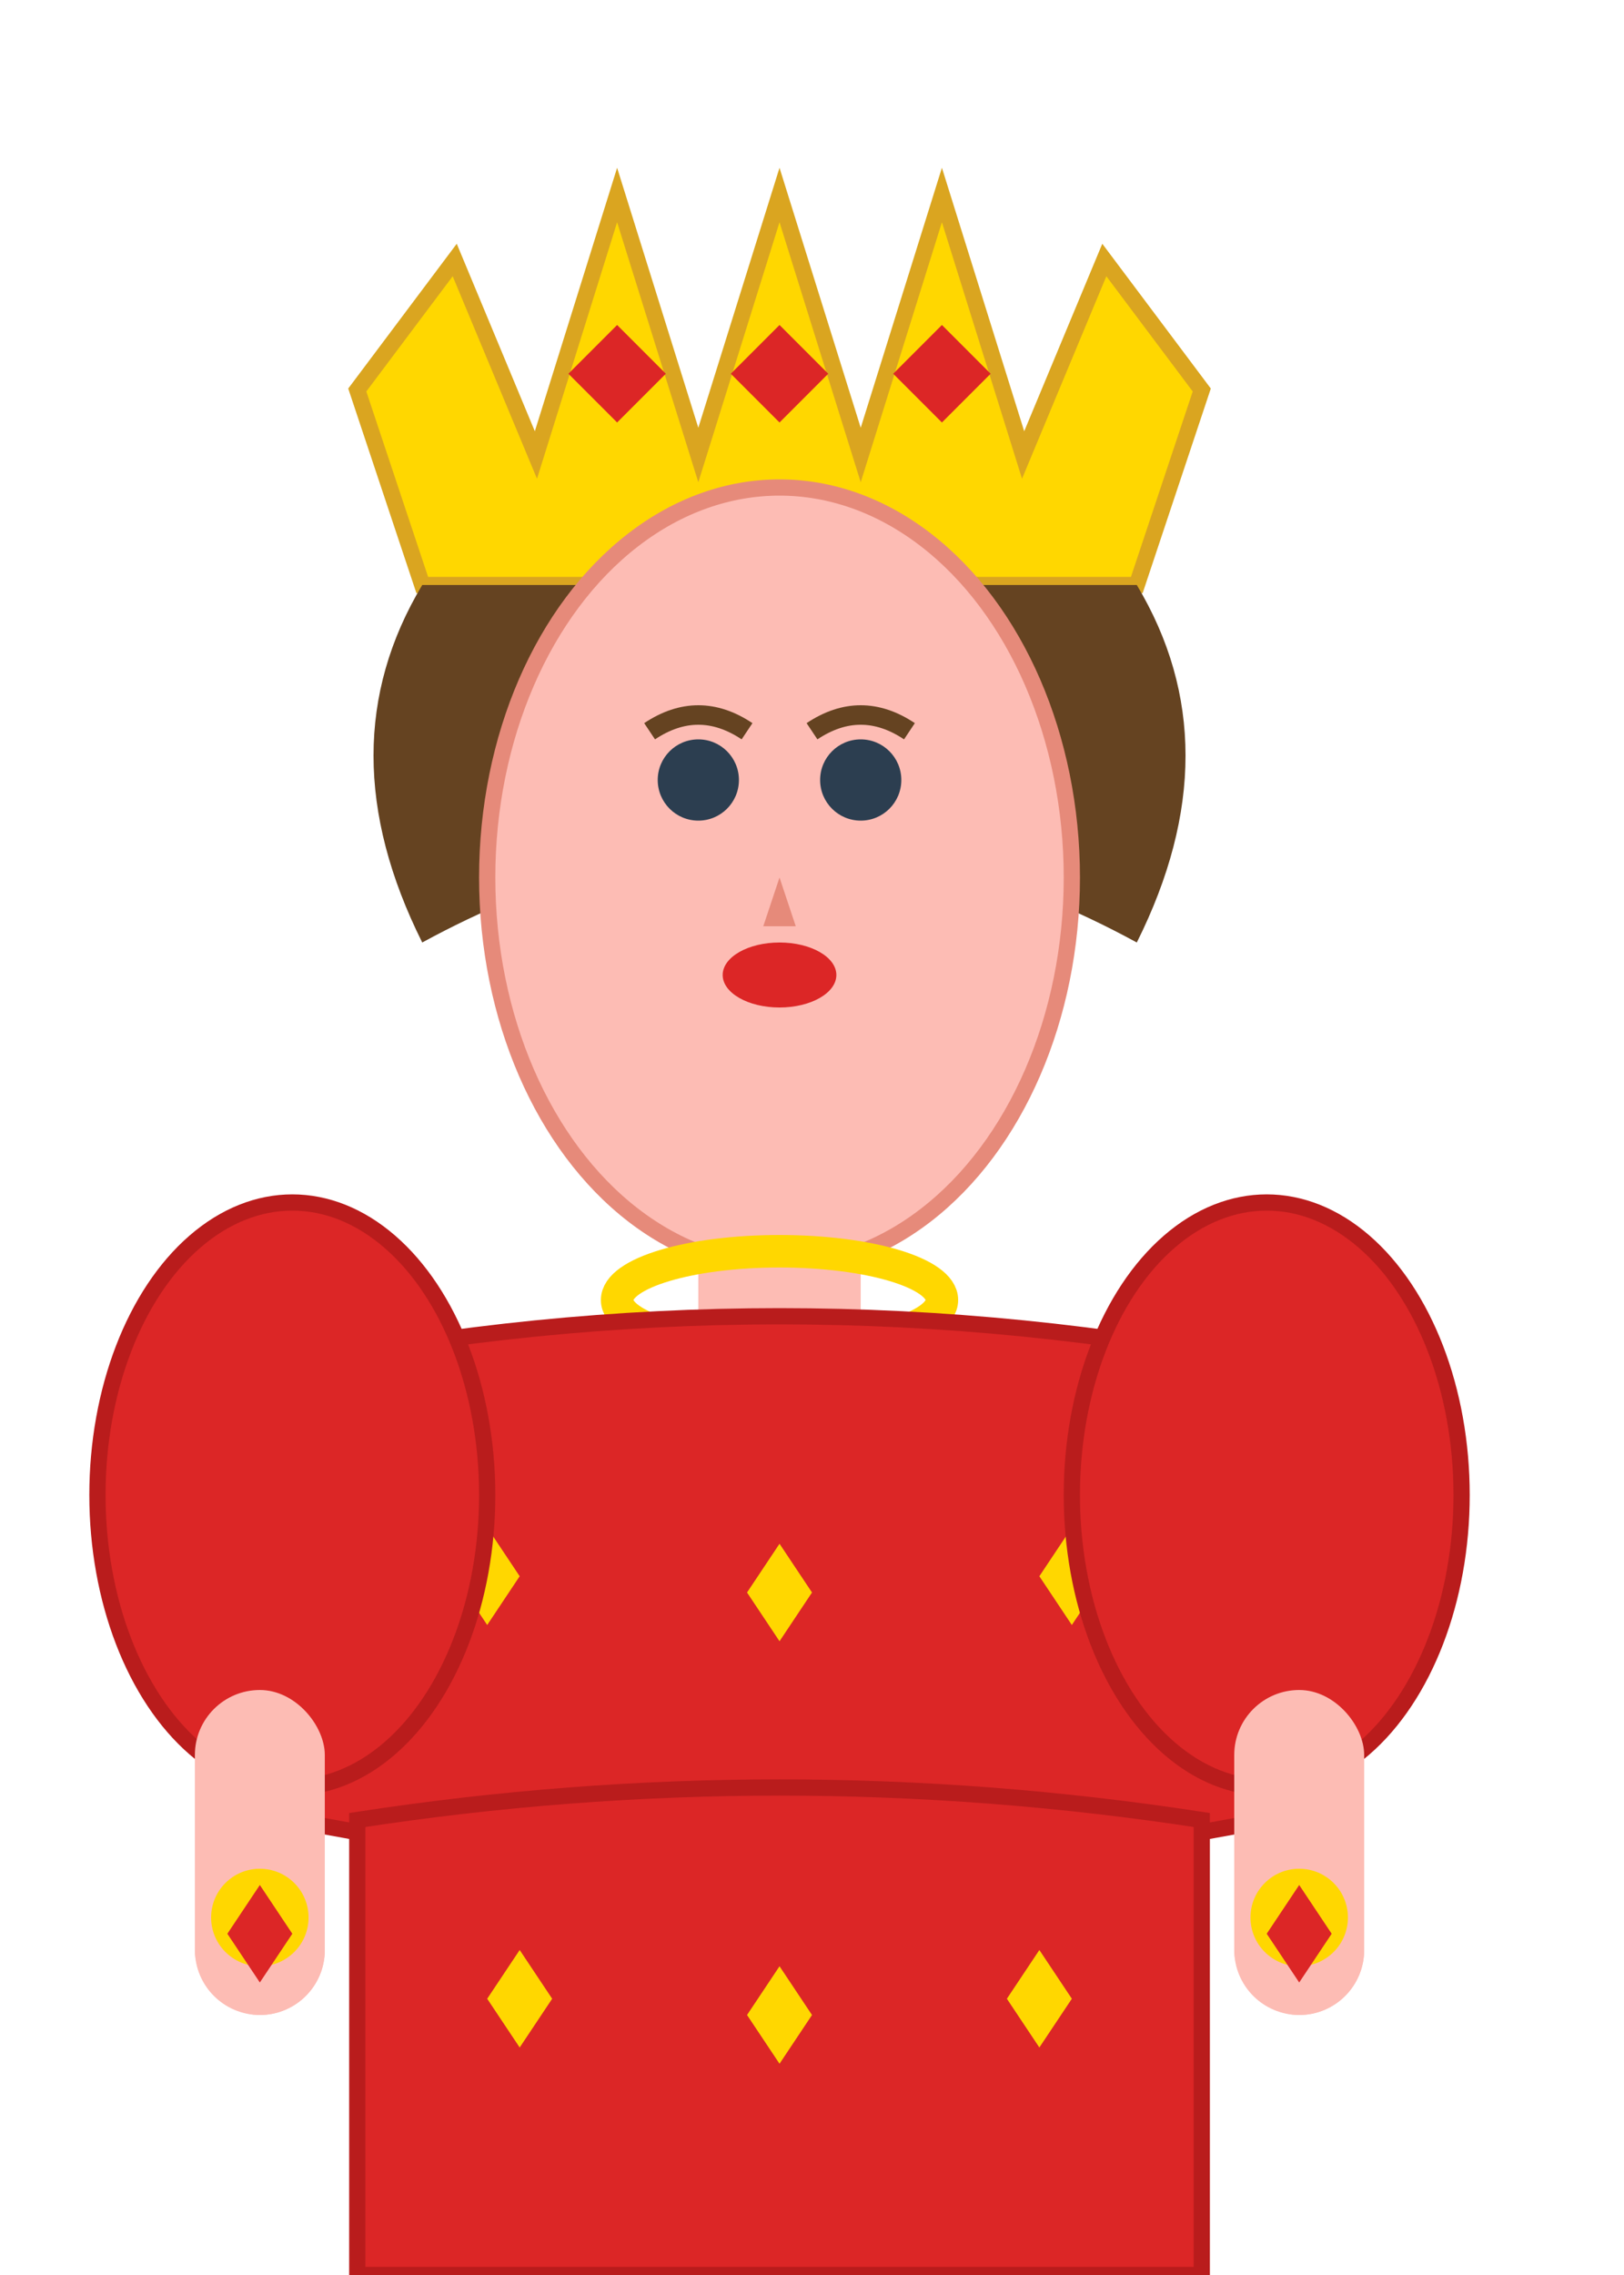 <svg viewBox="0 0 100 140" xmlns="http://www.w3.org/2000/svg">
  <!-- Crown -->
  <path d="M22 24 L28 16 L33 28 L38 12 L43 28 L48 12 L53 28 L58 12 L63 28 L68 16 L74 24 L70 36 L26 36 Z" 
        fill="#FFD700" stroke="#DAA520" stroke-width="1"/>
  
  <!-- Crown jewels (diamonds) -->
  <path d="M38 20 L35 23 L38 26 L41 23 Z" fill="#DC2626"/>
  <path d="M48 20 L45 23 L48 26 L51 23 Z" fill="#DC2626"/>
  <path d="M58 20 L55 23 L58 26 L61 23 Z" fill="#DC2626"/>

  <!-- Hair -->
  <path d="M26 36 Q20 46 26 58 Q48 46 70 58 Q76 46 70 36" fill="#654321"/>
  
  <!-- Face -->
  <ellipse cx="48" cy="54" rx="18" ry="24" fill="#FDBCB4" stroke="#E68A7A" stroke-width="1"/>

  <!-- Eyes -->
  <circle cx="43" cy="48" r="2.5" fill="#2C3E50"/>
  <circle cx="53" cy="48" r="2.5" fill="#2C3E50"/>
  <path d="M40 45 Q43 43 46 45" stroke="#654321" stroke-width="1.2" fill="none"/>
  <path d="M50 45 Q53 43 56 45" stroke="#654321" stroke-width="1.2" fill="none"/>

  <!-- Nose -->
  <path d="M48 54 L47 57 L49 57 Z" fill="#E68A7A"/>

  <!-- Lips -->
  <ellipse cx="48" cy="60" rx="3.5" ry="2" fill="#DC2626"/>
  
  <!-- Neck -->
  <rect x="43" y="74" width="10" height="10" fill="#FDBCB4"/>
  
  <!-- Necklace -->
  <ellipse cx="48" cy="80" rx="10" ry="3" fill="none" stroke="#FFD700" stroke-width="2"/>
  <path d="M48 82 L46 85 L48 88 L50 85 Z" fill="#DC2626"/>

  <!-- Gown bodice -->
  <path d="M18 84 Q48 78 78 84 L78 112 Q48 118 18 112 Z" fill="#DC2626" stroke="#B91C1C" stroke-width="1"/>
  
  <!-- Diamond decorations on bodice -->
  <path d="M30 94 L28 97 L30 100 L32 97 Z" fill="#FFD700"/>
  <path d="M48 95 L46 98 L48 101 L50 98 Z" fill="#FFD700"/>
  <path d="M66 94 L64 97 L66 100 L68 97 Z" fill="#FFD700"/>
  
  <!-- Sleeves -->
  <ellipse cx="18" cy="92" rx="12" ry="18" fill="#DC2626" stroke="#B91C1C" stroke-width="1"/>
  <ellipse cx="78" cy="92" rx="12" ry="18" fill="#DC2626" stroke="#B91C1C" stroke-width="1"/>
  
  <!-- Arms -->
  <rect x="12" y="104" width="8" height="20" fill="#FDBCB4" rx="4"/>
  <rect x="76" y="104" width="8" height="20" fill="#FDBCB4" rx="4"/>
  
  <!-- Hands with orbs -->
  <circle cx="16" cy="120" r="4" fill="#FDBCB4"/>
  <circle cx="80" cy="120" r="4" fill="#FDBCB4"/>
  <circle cx="16" cy="118" r="3" fill="#FFD700"/>
  <circle cx="80" cy="118" r="3" fill="#FFD700"/>
  <path d="M16 116 L14 119 L16 122 L18 119 Z" fill="#DC2626"/>
  <path d="M80 116 L78 119 L80 122 L82 119 Z" fill="#DC2626"/>
  
  <!-- Gown skirt -->
  <path d="M22 112 Q48 108 74 112 L74 140 L22 140 Z" fill="#DC2626" stroke="#B91C1C" stroke-width="1"/>
  
  <!-- Decorative diamond trim -->
  <path d="M32 120 L30 123 L32 126 L34 123 Z" fill="#FFD700"/>
  <path d="M48 121 L46 124 L48 127 L50 124 Z" fill="#FFD700"/>
  <path d="M64 120 L62 123 L64 126 L66 123 Z" fill="#FFD700"/>
</svg>